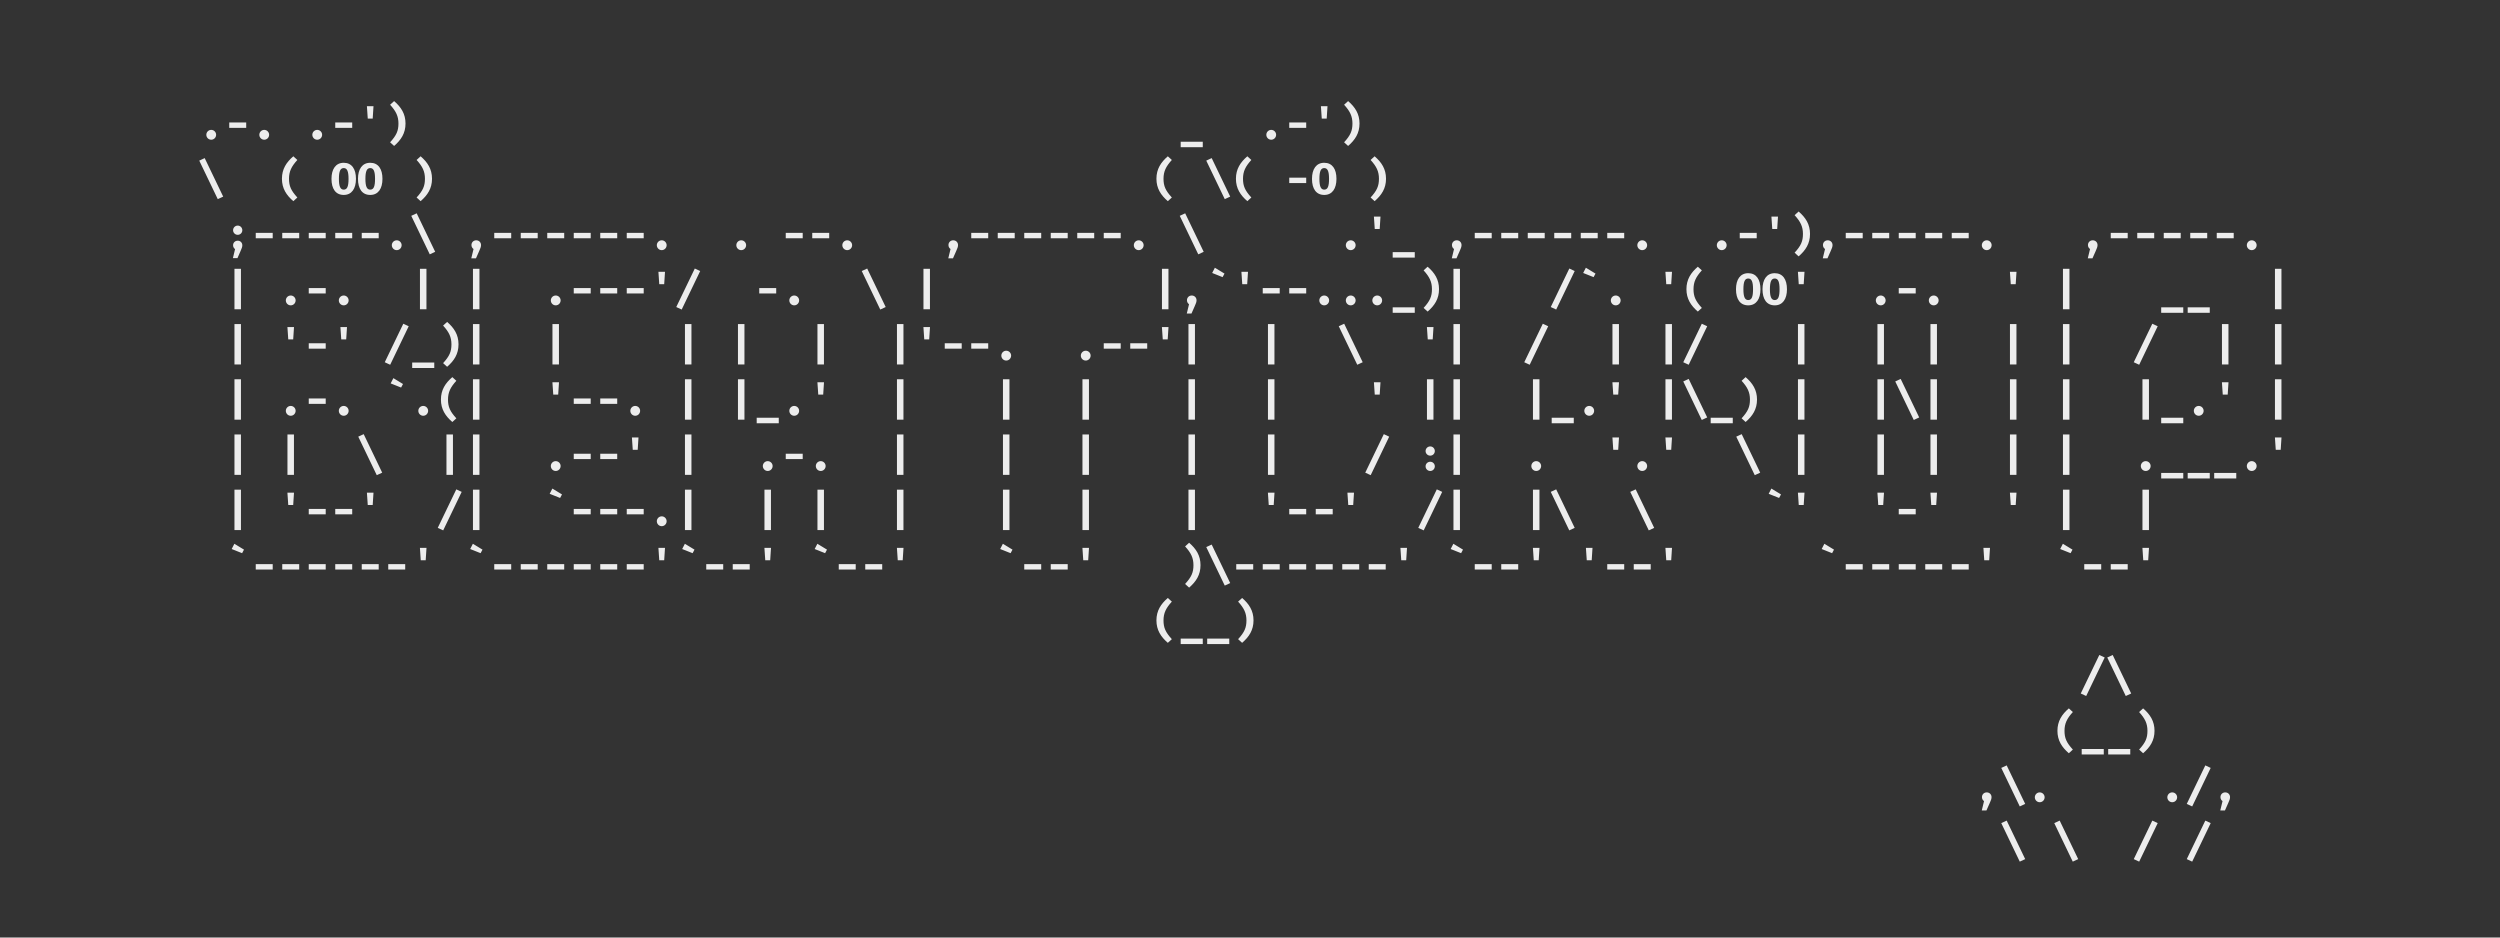 <?xml version="1.0" encoding="UTF-8" standalone="no"?>
<!-- Created with Inkscape (http://www.inkscape.org/) -->

<svg
   width="160mm"
   height="60mm"
   viewBox="0 0 160 60"
   version="1.1"
   id="svg5"
   inkscape:version="1.2.2 (b0a8486541, 2022-12-01)"
   sodipodi:docname="beatdrop_logo.svg"
   xmlns:inkscape="http://www.inkscape.org/namespaces/inkscape"
   xmlns:sodipodi="http://sodipodi.sourceforge.net/DTD/sodipodi-0.dtd"
   xmlns="http://www.w3.org/2000/svg"
   xmlns:svg="http://www.w3.org/2000/svg">
  <sodipodi:namedview
     id="namedview7"
     pagecolor="#ffffff"
     bordercolor="#000000"
     borderopacity="0.25"
     inkscape:showpageshadow="2"
     inkscape:pageopacity="0.0"
     inkscape:pagecheckerboard="0"
     inkscape:deskcolor="#d1d1d1"
     inkscape:document-units="mm"
     showgrid="false"
     inkscape:zoom="1.4254587"
     inkscape:cx="154.33628"
     inkscape:cy="240.97506"
     inkscape:window-width="1920"
     inkscape:window-height="1043"
     inkscape:window-x="0"
     inkscape:window-y="0"
     inkscape:window-maximized="1"
     inkscape:current-layer="layer1" />
  <defs
     id="defs2">
    <rect
       x="146.828"
       y="736.467"
       width="507.018"
       height="186.835"
       id="rect5887" />
    <rect
       x="115.02"
       y="766.702"
       width="604.601"
       height="290.797"
       id="rect4688" />
  </defs>
  <g
     inkscape:label="Layer 1"
     inkscape:groupmode="layer"
     id="layer1"
     transform="translate(-16.436,-94.123)">
    <rect
       style="fill:#333333;fill-opacity:1;stroke-width:0.265"
       id="rect215"
       width="160"
       height="60"
       x="16.436"
       y="94.123" />
    <path
       id="text5885"
       style="font-size:10.667px;font-family:'Fira Mono';-inkscape-font-specification:'Fira Mono';text-align:start;white-space:pre;shape-inside:url(#rect5887);display:inline;fill:#ededed;fill-opacity:1"
       d="M 194.198 736.96 L 193.227 737.845 C 194.657 739.413 195.245 740.618 195.245 742.378 C 195.245 744.138 194.763 745.236 193.227 746.911 L 194.198 747.796 C 195.883 746.345 196.95 744.714 196.95 742.378 C 196.95 740.042 195.883 738.411 194.198 736.96 z M 424.598 736.96 L 423.628 737.845 C 425.057 739.413 425.643 740.618 425.643 742.378 C 425.643 744.138 425.164 745.236 423.628 746.911 L 424.598 747.796 C 426.284 746.345 427.35 744.714 427.35 742.378 C 427.35 740.042 426.284 738.411 424.598 736.96 z M 187.628 738.196 L 187.831 741.183 L 189.026 741.183 L 189.218 738.196 L 187.628 738.196 z M 418.028 738.196 L 418.231 741.183 L 419.427 741.183 L 419.618 738.196 L 418.028 738.196 z M 154.38 742.122 L 154.38 743.423 L 158.475 743.423 L 158.475 742.122 L 154.38 742.122 z M 179.979 742.122 L 179.979 743.423 L 184.077 743.423 L 184.077 742.122 L 179.979 742.122 z M 410.38 742.122 L 410.38 743.423 L 414.475 743.423 L 414.475 742.122 L 410.38 742.122 z M 150.028 743.913 C 149.367 743.913 148.845 744.459 148.845 745.099 C 148.845 745.749 149.367 746.292 150.028 746.292 C 150.689 746.292 151.212 745.749 151.212 745.099 C 151.212 744.459 150.689 743.913 150.028 743.913 z M 162.829 743.913 C 162.168 743.913 161.643 744.459 161.643 745.099 C 161.643 745.749 162.168 746.292 162.829 746.292 C 163.49 746.292 164.012 745.749 164.012 745.099 C 164.012 744.459 163.49 743.913 162.829 743.913 z M 175.628 743.913 C 174.966 743.913 174.444 744.459 174.444 745.099 C 174.444 745.749 174.966 746.292 175.628 746.292 C 176.289 746.292 176.811 745.749 176.811 745.099 C 176.811 744.459 176.289 743.913 175.628 743.913 z M 406.028 743.913 C 405.367 743.913 404.845 744.459 404.845 745.099 C 404.845 745.749 405.367 746.292 406.028 746.292 C 406.689 746.292 407.212 745.749 407.212 745.099 C 407.212 744.459 406.689 743.913 406.028 743.913 z M 384.161 746.772 L 384.161 748.095 L 389.495 748.095 L 389.495 746.772 L 384.161 746.772 z M 169.858 750.292 C 168.173 751.743 167.106 753.376 167.106 755.712 C 167.106 758.048 168.173 759.679 169.858 761.13 L 170.829 760.245 C 169.293 758.57 168.811 757.472 168.811 755.712 C 168.811 753.952 169.4 752.747 170.829 751.179 L 169.858 750.292 z M 200.598 750.292 L 199.628 751.179 C 201.057 752.747 201.643 753.952 201.643 755.712 C 201.643 757.472 201.164 758.57 199.628 760.245 L 200.598 761.13 C 202.284 759.679 203.35 758.048 203.35 755.712 C 203.35 753.376 202.284 751.743 200.598 750.292 z M 381.057 750.292 C 379.372 751.743 378.305 753.376 378.305 755.712 C 378.305 758.048 379.372 759.679 381.057 761.13 L 382.028 760.245 C 380.492 758.57 380.013 757.472 380.013 755.712 C 380.013 753.952 380.599 752.747 382.028 751.179 L 381.057 750.292 z M 400.259 750.292 C 398.573 751.743 397.505 753.376 397.505 755.712 C 397.505 758.048 398.573 759.679 400.259 761.13 L 401.227 760.245 C 399.691 758.57 399.212 757.472 399.212 755.712 C 399.212 753.952 399.798 752.747 401.227 751.179 L 400.259 750.292 z M 430.999 750.292 L 430.028 751.179 C 431.457 752.747 432.044 753.952 432.044 755.712 C 432.044 757.472 431.564 758.57 430.028 760.245 L 430.999 761.13 C 432.684 759.679 433.751 758.048 433.751 755.712 C 433.751 753.376 432.684 751.743 430.999 750.292 z M 148.45 750.73 L 147.137 751.339 L 151.606 760.64 L 152.919 760.032 L 148.45 750.73 z M 391.649 750.73 L 390.337 751.339 L 394.807 760.64 L 396.12 760.032 L 391.649 750.73 z M 182.028 751.86 C 180.087 751.86 179.073 753.397 179.073 755.743 C 179.073 758.143 180.087 759.626 182.028 759.626 C 183.969 759.626 184.983 758.09 184.983 755.743 C 184.983 753.343 183.969 751.86 182.028 751.86 z M 188.429 751.86 C 186.487 751.86 185.473 753.397 185.473 755.743 C 185.473 758.143 186.487 759.626 188.429 759.626 C 190.37 759.626 191.384 758.09 191.384 755.743 C 191.384 753.343 190.37 751.86 188.429 751.86 z M 418.829 751.86 C 416.888 751.86 415.874 753.397 415.874 755.743 C 415.874 758.143 416.888 759.626 418.829 759.626 C 420.77 759.626 421.782 758.09 421.782 755.743 C 421.782 753.343 420.77 751.86 418.829 751.86 z M 182.028 753.14 C 182.86 753.14 183.19 753.93 183.19 755.743 C 183.19 757.535 182.881 758.347 182.028 758.347 C 181.207 758.347 180.866 757.557 180.866 755.743 C 180.866 753.93 181.196 753.14 182.028 753.14 z M 188.429 753.14 C 189.261 753.14 189.591 753.93 189.591 755.743 C 189.591 757.535 189.282 758.347 188.429 758.347 C 187.607 758.347 187.266 757.557 187.266 755.743 C 187.266 753.93 187.597 753.14 188.429 753.14 z M 418.829 753.14 C 419.661 753.14 419.991 753.93 419.991 755.743 C 419.991 757.535 419.682 758.347 418.829 758.347 C 418.008 758.347 417.665 757.557 417.665 755.743 C 417.665 753.93 417.997 753.14 418.829 753.14 z M 410.38 755.456 L 410.38 756.757 L 414.475 756.757 L 414.475 755.456 L 410.38 755.456 z M 533.399 763.626 L 532.429 764.511 C 533.858 766.079 534.444 767.284 534.444 769.044 C 534.444 770.804 533.965 771.903 532.429 773.577 L 533.399 774.464 C 535.085 773.013 536.151 771.38 536.151 769.044 C 536.151 766.708 535.085 765.077 533.399 763.626 z M 199.649 764.064 L 198.337 764.671 L 202.807 773.974 L 204.118 773.364 L 199.649 764.064 z M 385.249 764.064 L 383.938 764.671 L 388.407 773.974 L 389.72 773.364 L 385.249 764.064 z M 430.829 764.864 L 431.03 767.851 L 432.225 767.851 L 432.417 764.864 L 430.829 764.864 z M 526.829 764.864 L 527.03 767.851 L 528.225 767.851 L 528.417 764.864 L 526.829 764.864 z M 156.429 767.028 C 155.799 767.028 155.307 767.541 155.307 768.149 C 155.307 768.757 155.799 769.259 156.429 769.259 C 157.058 769.259 157.538 768.757 157.538 768.149 C 157.538 767.541 157.058 767.028 156.429 767.028 z M 160.78 768.788 L 160.78 770.091 L 164.876 770.091 L 164.876 768.788 L 160.78 768.788 z M 167.18 768.788 L 167.18 770.091 L 171.276 770.091 L 171.276 768.788 L 167.18 768.788 z M 173.581 768.788 L 173.581 770.091 L 177.677 770.091 L 177.677 768.788 L 173.581 768.788 z M 179.979 768.788 L 179.979 770.091 L 184.077 770.091 L 184.077 768.788 L 179.979 768.788 z M 186.38 768.788 L 186.38 770.091 L 190.475 770.091 L 190.475 768.788 L 186.38 768.788 z M 218.38 768.788 L 218.38 770.091 L 222.475 770.091 L 222.475 768.788 L 218.38 768.788 z M 224.78 768.788 L 224.78 770.091 L 228.876 770.091 L 228.876 768.788 L 224.78 768.788 z M 231.18 768.788 L 231.18 770.091 L 235.276 770.091 L 235.276 768.788 L 231.18 768.788 z M 237.581 768.788 L 237.581 770.091 L 241.677 770.091 L 241.677 768.788 L 237.581 768.788 z M 243.979 768.788 L 243.979 770.091 L 248.077 770.091 L 248.077 768.788 L 243.979 768.788 z M 250.38 768.788 L 250.38 770.091 L 254.475 770.091 L 254.475 768.788 L 250.38 768.788 z M 288.78 768.788 L 288.78 770.091 L 292.876 770.091 L 292.876 768.788 L 288.78 768.788 z M 295.18 768.788 L 295.18 770.091 L 299.276 770.091 L 299.276 768.788 L 295.18 768.788 z M 333.581 768.788 L 333.581 770.091 L 337.677 770.091 L 337.677 768.788 L 333.581 768.788 z M 339.979 768.788 L 339.979 770.091 L 344.077 770.091 L 344.077 768.788 L 339.979 768.788 z M 346.38 768.788 L 346.38 770.091 L 350.475 770.091 L 350.475 768.788 L 346.38 768.788 z M 352.78 768.788 L 352.78 770.091 L 356.876 770.091 L 356.876 768.788 L 352.78 768.788 z M 359.18 768.788 L 359.18 770.091 L 363.276 770.091 L 363.276 768.788 L 359.18 768.788 z M 365.581 768.788 L 365.581 770.091 L 369.677 770.091 L 369.677 768.788 L 365.581 768.788 z M 455.18 768.788 L 455.18 770.091 L 459.276 770.091 L 459.276 768.788 L 455.18 768.788 z M 461.581 768.788 L 461.581 770.091 L 465.677 770.091 L 465.677 768.788 L 461.581 768.788 z M 467.981 768.788 L 467.981 770.091 L 472.077 770.091 L 472.077 768.788 L 467.981 768.788 z M 474.38 768.788 L 474.38 770.091 L 478.475 770.091 L 478.475 768.788 L 474.38 768.788 z M 480.78 768.788 L 480.78 770.091 L 484.876 770.091 L 484.876 768.788 L 480.78 768.788 z M 487.18 768.788 L 487.18 770.091 L 491.276 770.091 L 491.276 768.788 L 487.18 768.788 z M 519.18 768.788 L 519.18 770.091 L 523.276 770.091 L 523.276 768.788 L 519.18 768.788 z M 544.78 768.788 L 544.78 770.091 L 548.876 770.091 L 548.876 768.788 L 544.78 768.788 z M 551.18 768.788 L 551.18 770.091 L 555.276 770.091 L 555.276 768.788 L 551.18 768.788 z M 557.581 768.788 L 557.581 770.091 L 561.677 770.091 L 561.677 768.788 L 557.581 768.788 z M 563.981 768.788 L 563.981 770.091 L 568.077 770.091 L 568.077 768.788 L 563.981 768.788 z M 570.38 768.788 L 570.38 770.091 L 574.477 770.091 L 574.477 768.788 L 570.38 768.788 z M 608.78 768.788 L 608.78 770.091 L 612.876 770.091 L 612.876 768.788 L 608.78 768.788 z M 615.18 768.788 L 615.18 770.091 L 619.276 770.091 L 619.276 768.788 L 615.18 768.788 z M 621.581 768.788 L 621.581 770.091 L 625.677 770.091 L 625.677 768.788 L 621.581 768.788 z M 627.981 768.788 L 627.981 770.091 L 632.077 770.091 L 632.077 768.788 L 627.981 768.788 z M 634.38 768.788 L 634.38 770.091 L 638.477 770.091 L 638.477 768.788 L 634.38 768.788 z M 194.829 770.581 C 194.168 770.581 193.643 771.125 193.643 771.765 C 193.643 772.415 194.168 772.96 194.829 772.96 C 195.49 772.96 196.013 772.415 196.013 771.765 C 196.013 771.125 195.49 770.581 194.829 770.581 z M 214.028 770.581 C 213.367 770.581 212.876 771.082 212.876 771.722 C 212.876 772.127 213.058 772.48 213.378 772.683 L 212.833 774.942 L 213.964 774.942 L 214.731 773.204 C 215.041 772.511 215.19 772.16 215.19 771.733 C 215.19 771.083 214.7 770.581 214.028 770.581 z M 258.829 770.581 C 258.168 770.581 257.643 771.125 257.643 771.765 C 257.643 772.415 258.168 772.96 258.829 772.96 C 259.49 772.96 260.013 772.415 260.013 771.765 C 260.013 771.125 259.49 770.581 258.829 770.581 z M 278.028 770.581 C 277.367 770.581 276.845 771.125 276.845 771.765 C 276.845 772.415 277.367 772.96 278.028 772.96 C 278.689 772.96 279.212 772.415 279.212 771.765 C 279.212 771.125 278.689 770.581 278.028 770.581 z M 303.628 770.581 C 302.966 770.581 302.444 771.125 302.444 771.765 C 302.444 772.415 302.966 772.96 303.628 772.96 C 304.289 772.96 304.811 772.415 304.811 771.765 C 304.811 771.125 304.289 770.581 303.628 770.581 z M 329.227 770.581 C 328.566 770.581 328.077 771.082 328.077 771.722 C 328.077 772.127 328.257 772.48 328.577 772.683 L 328.034 774.942 L 329.165 774.942 L 329.932 773.204 C 330.242 772.511 330.391 772.16 330.391 771.733 C 330.391 771.083 329.899 770.581 329.227 770.581 z M 374.028 770.581 C 373.367 770.581 372.845 771.125 372.845 771.765 C 372.845 772.415 373.367 772.96 374.028 772.96 C 374.689 772.96 375.212 772.415 375.212 771.765 C 375.212 771.125 374.689 770.581 374.028 770.581 z M 425.227 770.581 C 424.566 770.581 424.044 771.125 424.044 771.765 C 424.044 772.415 424.566 772.96 425.227 772.96 C 425.889 772.96 426.413 772.415 426.413 771.765 C 426.413 771.125 425.889 770.581 425.227 770.581 z M 450.829 770.581 C 450.168 770.581 449.677 771.082 449.677 771.722 C 449.677 772.127 449.859 772.48 450.179 772.683 L 449.634 774.942 L 450.764 774.942 L 451.532 773.204 C 451.841 772.511 451.991 772.16 451.991 771.733 C 451.991 771.083 451.501 770.581 450.829 770.581 z M 495.628 770.581 C 494.966 770.581 494.444 771.125 494.444 771.765 C 494.444 772.415 494.966 772.96 495.628 772.96 C 496.289 772.96 496.813 772.415 496.813 771.765 C 496.813 771.125 496.289 770.581 495.628 770.581 z M 514.829 770.581 C 514.168 770.581 513.645 771.125 513.645 771.765 C 513.645 772.415 514.168 772.96 514.829 772.96 C 515.49 772.96 516.013 772.415 516.013 771.765 C 516.013 771.125 515.49 770.581 514.829 770.581 z M 540.429 770.581 C 539.767 770.581 539.276 771.082 539.276 771.722 C 539.276 772.127 539.458 772.48 539.778 772.683 L 539.233 774.942 L 540.364 774.942 L 541.132 773.204 C 541.441 772.511 541.591 772.16 541.591 771.733 C 541.591 771.083 541.101 770.581 540.429 770.581 z M 578.829 770.581 C 578.168 770.581 577.645 771.125 577.645 771.765 C 577.645 772.415 578.168 772.96 578.829 772.96 C 579.49 772.96 580.013 772.415 580.013 771.765 C 580.013 771.125 579.49 770.581 578.829 770.581 z M 604.429 770.581 C 603.767 770.581 603.276 771.082 603.276 771.722 C 603.276 772.127 603.458 772.48 603.778 772.683 L 603.233 774.942 L 604.364 774.942 L 605.132 773.204 C 605.441 772.511 605.591 772.16 605.591 771.733 C 605.591 771.083 605.101 770.581 604.429 770.581 z M 642.829 770.581 C 642.168 770.581 641.645 771.125 641.645 771.765 C 641.645 772.415 642.168 772.96 642.829 772.96 C 643.49 772.96 644.013 772.415 644.013 771.765 C 644.013 771.125 643.49 770.581 642.829 770.581 z M 156.429 770.677 C 155.789 770.677 155.307 771.156 155.307 771.774 C 155.307 772.169 155.489 772.501 155.788 772.704 L 155.266 774.89 L 156.364 774.89 L 157.1 773.204 C 157.388 772.553 157.538 772.181 157.538 771.786 C 157.538 771.157 157.069 770.677 156.429 770.677 z M 435.362 773.439 L 435.362 774.763 L 440.694 774.763 L 440.694 773.439 L 435.362 773.439 z M 443.8 776.96 L 442.829 777.845 C 444.258 779.413 444.845 780.618 444.845 782.378 C 444.845 784.138 444.365 785.236 442.829 786.911 L 443.8 787.796 C 445.485 786.345 446.552 784.714 446.552 782.378 C 446.552 780.042 445.485 778.411 443.8 776.96 z M 509.057 776.96 C 507.372 778.411 506.305 780.042 506.305 782.378 C 506.305 784.714 507.372 786.345 509.057 787.796 L 510.028 786.911 C 508.492 785.236 508.013 784.138 508.013 782.378 C 508.013 780.618 508.599 779.413 510.028 777.845 L 509.057 776.96 z M 392.417 777.204 L 391.766 778.474 L 394.284 779.478 L 394.743 778.624 L 392.417 777.204 z M 482.018 777.204 L 481.366 778.474 L 483.884 779.478 L 484.343 778.624 L 482.018 777.204 z M 266.817 777.397 L 262.337 786.698 L 263.649 787.306 L 268.118 778.005 L 266.817 777.397 z M 308.45 777.397 L 307.138 778.005 L 311.606 787.306 L 312.919 786.698 L 308.45 777.397 z M 478.018 777.397 L 473.538 786.698 L 474.85 787.306 L 479.319 778.005 L 478.018 777.397 z M 155.639 777.472 L 155.639 787.231 L 157.206 787.231 L 157.206 777.472 L 155.639 777.472 z M 200.438 777.472 L 200.438 787.231 L 202.007 787.231 L 202.007 777.472 L 200.438 777.472 z M 213.239 777.472 L 213.239 787.231 L 214.807 787.231 L 214.807 777.472 L 213.239 777.472 z M 322.04 777.472 L 322.04 787.231 L 323.606 787.231 L 323.606 777.472 L 322.04 777.472 z M 379.639 777.472 L 379.639 787.231 L 381.208 787.231 L 381.208 777.472 L 379.639 777.472 z M 450.04 777.472 L 450.04 787.231 L 451.606 787.231 L 451.606 777.472 L 450.04 777.472 z M 597.239 777.472 L 597.239 787.231 L 598.807 787.231 L 598.807 777.472 L 597.239 777.472 z M 648.438 777.472 L 648.438 787.231 L 650.007 787.231 L 650.007 777.472 L 648.438 777.472 z M 258.028 778.196 L 258.231 781.183 L 259.425 781.183 L 259.618 778.196 L 258.028 778.196 z M 398.829 778.196 L 399.03 781.183 L 400.225 781.183 L 400.417 778.196 L 398.829 778.196 z M 501.229 778.196 L 501.43 781.183 L 502.626 781.183 L 502.817 778.196 L 501.229 778.196 z M 533.229 778.196 L 533.43 781.183 L 534.626 781.183 L 534.817 778.196 L 533.229 778.196 z M 584.429 778.196 L 584.632 781.183 L 585.825 781.183 L 586.018 778.196 L 584.429 778.196 z M 521.229 778.526 C 519.288 778.526 518.274 780.063 518.274 782.409 C 518.274 784.809 519.288 786.292 521.229 786.292 C 523.171 786.292 524.182 784.756 524.182 782.409 C 524.182 780.009 523.171 778.526 521.229 778.526 z M 527.628 778.526 C 525.686 778.526 524.675 780.063 524.675 782.409 C 524.675 784.809 525.686 786.292 527.628 786.292 C 529.569 786.292 530.583 784.756 530.583 782.409 C 530.583 780.009 529.569 778.526 527.628 778.526 z M 521.229 779.808 C 522.061 779.808 522.391 780.596 522.391 782.409 C 522.391 784.201 522.083 785.013 521.229 785.013 C 520.408 785.013 520.065 784.223 520.065 782.409 C 520.065 780.596 520.397 779.808 521.229 779.808 z M 527.628 779.808 C 528.46 779.808 528.792 780.596 528.792 782.409 C 528.792 784.201 528.481 785.013 527.628 785.013 C 526.806 785.013 526.466 784.223 526.466 782.409 C 526.466 780.596 526.796 779.808 527.628 779.808 z M 173.581 782.122 L 173.581 783.423 L 177.677 783.423 L 177.677 782.122 L 173.581 782.122 z M 237.581 782.122 L 237.581 783.423 L 241.677 783.423 L 241.677 782.122 L 237.581 782.122 z M 243.979 782.122 L 243.979 783.423 L 248.077 783.423 L 248.077 782.122 L 243.979 782.122 z M 250.38 782.122 L 250.38 783.423 L 254.475 783.423 L 254.475 782.122 L 250.38 782.122 z M 282.38 782.122 L 282.38 783.423 L 286.475 783.423 L 286.475 782.122 L 282.38 782.122 z M 403.979 782.122 L 403.979 783.423 L 408.077 783.423 L 408.077 782.122 L 403.979 782.122 z M 410.38 782.122 L 410.38 783.423 L 414.475 783.423 L 414.475 782.122 L 410.38 782.122 z M 557.581 782.122 L 557.581 783.423 L 561.677 783.423 L 561.677 782.122 L 557.581 782.122 z M 169.227 783.913 C 168.566 783.913 168.044 784.459 168.044 785.099 C 168.044 785.749 168.566 786.292 169.227 786.292 C 169.889 786.292 170.413 785.749 170.413 785.099 C 170.413 784.459 169.889 783.913 169.227 783.913 z M 182.028 783.913 C 181.367 783.913 180.845 784.459 180.845 785.099 C 180.845 785.749 181.367 786.292 182.028 786.292 C 182.689 786.292 183.212 785.749 183.212 785.099 C 183.212 784.459 182.689 783.913 182.028 783.913 z M 233.227 783.913 C 232.566 783.913 232.044 784.459 232.044 785.099 C 232.044 785.749 232.566 786.292 233.227 786.292 C 233.889 786.292 234.413 785.749 234.413 785.099 C 234.413 784.459 233.889 783.913 233.227 783.913 z M 290.829 783.913 C 290.168 783.913 289.643 784.459 289.643 785.099 C 289.643 785.749 290.168 786.292 290.829 786.292 C 291.49 786.292 292.013 785.749 292.013 785.099 C 292.013 784.459 291.49 783.913 290.829 783.913 z M 386.829 783.913 C 386.168 783.913 385.677 784.416 385.677 785.056 C 385.677 785.461 385.859 785.812 386.179 786.015 L 385.634 788.276 L 386.764 788.276 L 387.532 786.538 C 387.841 785.845 387.991 785.492 387.991 785.065 C 387.991 784.415 387.501 783.913 386.829 783.913 z M 418.829 783.913 C 418.168 783.913 417.643 784.459 417.643 785.099 C 417.643 785.749 418.168 786.292 418.829 786.292 C 419.49 786.292 420.013 785.749 420.013 785.099 C 420.013 784.459 419.49 783.913 418.829 783.913 z M 425.227 783.913 C 424.566 783.913 424.044 784.459 424.044 785.099 C 424.044 785.749 424.566 786.292 425.227 786.292 C 425.889 786.292 426.413 785.749 426.413 785.099 C 426.413 784.459 425.889 783.913 425.227 783.913 z M 431.628 783.913 C 430.966 783.913 430.444 784.459 430.444 785.099 C 430.444 785.749 430.966 786.292 431.628 786.292 C 432.289 786.292 432.811 785.749 432.811 785.099 C 432.811 784.459 432.289 783.913 431.628 783.913 z M 489.229 783.913 C 488.568 783.913 488.044 784.459 488.044 785.099 C 488.044 785.749 488.568 786.292 489.229 786.292 C 489.891 786.292 490.413 785.749 490.413 785.099 C 490.413 784.459 489.891 783.913 489.229 783.913 z M 553.229 783.913 C 552.568 783.913 552.044 784.459 552.044 785.099 C 552.044 785.749 552.568 786.292 553.229 786.292 C 553.891 786.292 554.413 785.749 554.413 785.099 C 554.413 784.459 553.891 783.913 553.229 783.913 z M 566.028 783.913 C 565.367 783.913 564.845 784.459 564.845 785.099 C 564.845 785.749 565.367 786.292 566.028 786.292 C 566.689 786.292 567.212 785.749 567.212 785.099 C 567.212 784.459 566.689 783.913 566.028 783.913 z M 435.362 786.772 L 435.362 788.095 L 440.694 788.095 L 440.694 786.772 L 435.362 786.772 z M 620.962 786.772 L 620.962 788.095 L 626.296 788.095 L 626.296 786.772 L 620.962 786.772 z M 627.362 786.772 L 627.362 788.095 L 632.694 788.095 L 632.694 786.772 L 627.362 786.772 z M 206.999 790.292 L 206.028 791.179 C 207.457 792.747 208.044 793.952 208.044 795.712 C 208.044 797.472 207.564 798.57 206.028 800.245 L 206.999 801.13 C 208.684 799.679 209.751 798.048 209.751 795.712 C 209.751 793.376 208.684 791.743 206.999 790.292 z M 196.417 790.73 L 191.938 800.032 L 193.249 800.64 L 197.72 791.339 L 196.417 790.73 z M 423.649 790.73 L 422.337 791.339 L 426.807 800.64 L 428.12 800.032 L 423.649 790.73 z M 471.618 790.73 L 467.138 800.032 L 468.45 800.64 L 472.919 791.339 L 471.618 790.73 z M 510.018 790.73 L 505.538 800.032 L 506.85 800.64 L 511.319 791.339 L 510.018 790.73 z M 618.817 790.73 L 614.339 800.032 L 615.649 800.64 L 620.12 791.339 L 618.817 790.73 z M 155.639 790.806 L 155.639 800.565 L 157.206 800.565 L 157.206 790.806 L 155.639 790.806 z M 213.239 790.806 L 213.239 800.565 L 214.807 800.565 L 214.807 790.806 L 213.239 790.806 z M 232.438 790.806 L 232.438 800.565 L 234.007 800.565 L 234.007 790.806 L 232.438 790.806 z M 264.438 790.806 L 264.438 800.565 L 266.007 800.565 L 266.007 790.806 L 264.438 790.806 z M 277.239 790.806 L 277.239 800.565 L 278.807 800.565 L 278.807 790.806 L 277.239 790.806 z M 296.438 790.806 L 296.438 800.565 L 298.007 800.565 L 298.007 790.806 L 296.438 790.806 z M 315.639 790.806 L 315.639 800.565 L 317.208 800.565 L 317.208 790.806 L 315.639 790.806 z M 386.04 790.806 L 386.04 800.565 L 387.606 800.565 L 387.606 790.806 L 386.04 790.806 z M 405.239 790.806 L 405.239 800.565 L 406.807 800.565 L 406.807 790.806 L 405.239 790.806 z M 450.04 790.806 L 450.04 800.565 L 451.606 800.565 L 451.606 790.806 L 450.04 790.806 z M 488.438 790.806 L 488.438 800.565 L 490.007 800.565 L 490.007 790.806 L 488.438 790.806 z M 501.239 790.806 L 501.239 800.565 L 502.807 800.565 L 502.807 790.806 L 501.239 790.806 z M 533.239 790.806 L 533.239 800.565 L 534.807 800.565 L 534.807 790.806 L 533.239 790.806 z M 552.438 790.806 L 552.438 800.565 L 554.007 800.565 L 554.007 790.806 L 552.438 790.806 z M 565.239 790.806 L 565.239 800.565 L 566.807 800.565 L 566.807 790.806 L 565.239 790.806 z M 584.438 790.806 L 584.438 800.565 L 586.007 800.565 L 586.007 790.806 L 584.438 790.806 z M 597.239 790.806 L 597.239 800.565 L 598.807 800.565 L 598.807 790.806 L 597.239 790.806 z M 635.639 790.806 L 635.639 800.565 L 637.208 800.565 L 637.208 790.806 L 635.639 790.806 z M 648.438 790.806 L 648.438 800.565 L 650.007 800.565 L 650.007 790.806 L 648.438 790.806 z M 168.429 791.53 L 168.632 794.517 L 169.825 794.517 L 170.018 791.53 L 168.429 791.53 z M 181.227 791.53 L 181.43 794.517 L 182.626 794.517 L 182.817 791.53 L 181.227 791.53 z M 322.028 791.53 L 322.231 794.517 L 323.425 794.517 L 323.618 791.53 L 322.028 791.53 z M 379.628 791.53 L 379.831 794.517 L 381.026 794.517 L 381.218 791.53 L 379.628 791.53 z M 443.628 791.53 L 443.831 794.517 L 445.026 794.517 L 445.218 791.53 L 443.628 791.53 z M 173.581 795.456 L 173.581 796.757 L 177.677 796.757 L 177.677 795.456 L 173.581 795.456 z M 327.18 795.456 L 327.18 796.757 L 331.276 796.757 L 331.276 795.456 L 327.18 795.456 z M 333.581 795.456 L 333.581 796.757 L 337.677 796.757 L 337.677 795.456 L 333.581 795.456 z M 365.581 795.456 L 365.581 796.757 L 369.677 796.757 L 369.677 795.456 L 365.581 795.456 z M 371.979 795.456 L 371.979 796.757 L 376.077 796.757 L 376.077 795.456 L 371.979 795.456 z M 342.028 797.247 C 341.367 797.247 340.845 797.791 340.845 798.431 C 340.845 799.081 341.367 799.626 342.028 799.626 C 342.689 799.626 343.212 799.081 343.212 798.431 C 343.212 797.791 342.689 797.247 342.028 797.247 z M 361.227 797.247 C 360.566 797.247 360.044 797.791 360.044 798.431 C 360.044 799.081 360.566 799.626 361.227 799.626 C 361.889 799.626 362.413 799.081 362.413 798.431 C 362.413 797.791 361.889 797.247 361.227 797.247 z M 198.561 800.106 L 198.561 801.429 L 203.895 801.429 L 203.895 800.106 L 198.561 800.106 z M 208.257 803.626 C 206.571 805.077 205.505 806.708 205.505 809.044 C 205.505 811.38 206.571 813.013 208.257 814.464 L 209.227 813.577 C 207.691 811.903 207.212 810.804 207.212 809.044 C 207.212 807.284 207.798 806.079 209.227 804.511 L 208.257 803.626 z M 520.598 803.626 L 519.628 804.511 C 521.057 806.079 521.645 807.284 521.645 809.044 C 521.645 810.804 521.164 811.903 519.628 813.577 L 520.598 814.464 C 522.284 813.013 523.35 811.38 523.35 809.044 C 523.35 806.708 522.284 805.077 520.598 803.626 z M 194.018 803.872 L 193.366 805.142 L 195.884 806.144 L 196.343 805.29 L 194.018 803.872 z M 506.85 804.064 L 505.538 804.671 L 510.007 813.974 L 511.319 813.364 L 506.85 804.064 z M 558.05 804.064 L 556.737 804.671 L 561.208 813.974 L 562.518 813.364 L 558.05 804.064 z M 155.639 804.138 L 155.639 813.897 L 157.206 813.897 L 157.206 804.138 L 155.639 804.138 z M 213.239 804.138 L 213.239 813.897 L 214.807 813.897 L 214.807 804.138 L 213.239 804.138 z M 264.438 804.138 L 264.438 813.897 L 266.007 813.897 L 266.007 804.138 L 264.438 804.138 z M 277.239 804.138 L 277.239 813.897 L 278.807 813.897 L 278.807 804.138 L 277.239 804.138 z M 315.639 804.138 L 315.639 813.897 L 317.208 813.897 L 317.208 804.138 L 315.639 804.138 z M 341.239 804.138 L 341.239 813.897 L 342.807 813.897 L 342.807 804.138 L 341.239 804.138 z M 360.438 804.138 L 360.438 813.897 L 362.007 813.897 L 362.007 804.138 L 360.438 804.138 z M 386.04 804.138 L 386.04 813.897 L 387.606 813.897 L 387.606 804.138 L 386.04 804.138 z M 405.239 804.138 L 405.239 813.897 L 406.807 813.897 L 406.807 804.138 L 405.239 804.138 z M 443.639 804.138 L 443.639 813.897 L 445.208 813.897 L 445.208 804.138 L 443.639 804.138 z M 450.04 804.138 L 450.04 813.897 L 451.606 813.897 L 451.606 804.138 L 450.04 804.138 z M 469.239 804.138 L 469.239 813.897 L 470.807 813.897 L 470.807 804.138 L 469.239 804.138 z M 501.239 804.138 L 501.239 813.897 L 502.807 813.897 L 502.807 804.138 L 501.239 804.138 z M 533.239 804.138 L 533.239 813.897 L 534.807 813.897 L 534.807 804.138 L 533.239 804.138 z M 552.438 804.138 L 552.438 813.897 L 554.007 813.897 L 554.007 804.138 L 552.438 804.138 z M 565.239 804.138 L 565.239 813.897 L 566.807 813.897 L 566.807 804.138 L 565.239 804.138 z M 584.438 804.138 L 584.438 813.897 L 586.007 813.897 L 586.007 804.138 L 584.438 804.138 z M 597.239 804.138 L 597.239 813.897 L 598.807 813.897 L 598.807 804.138 L 597.239 804.138 z M 616.438 804.138 L 616.438 813.897 L 618.007 813.897 L 618.007 804.138 L 616.438 804.138 z M 648.438 804.138 L 648.438 813.897 L 650.007 813.897 L 650.007 804.138 L 648.438 804.138 z M 232.429 804.864 L 232.632 807.851 L 233.825 807.851 L 234.018 804.864 L 232.429 804.864 z M 296.429 804.864 L 296.632 807.851 L 297.825 807.851 L 298.018 804.864 L 296.429 804.864 z M 430.829 804.864 L 431.03 807.851 L 432.225 807.851 L 432.417 804.864 L 430.829 804.864 z M 488.429 804.864 L 488.632 807.851 L 489.825 807.851 L 490.018 804.864 L 488.429 804.864 z M 635.628 804.864 L 635.831 807.851 L 637.026 807.851 L 637.218 804.864 L 635.628 804.864 z M 173.581 808.788 L 173.581 810.091 L 177.677 810.091 L 177.677 808.788 L 173.581 808.788 z M 237.581 808.788 L 237.581 810.091 L 241.677 810.091 L 241.677 808.788 L 237.581 808.788 z M 243.979 808.788 L 243.979 810.091 L 248.077 810.091 L 248.077 808.788 L 243.979 808.788 z M 169.227 810.581 C 168.566 810.581 168.044 811.125 168.044 811.765 C 168.044 812.415 168.566 812.96 169.227 812.96 C 169.889 812.96 170.413 812.415 170.413 811.765 C 170.413 811.125 169.889 810.581 169.227 810.581 z M 182.028 810.581 C 181.367 810.581 180.845 811.125 180.845 811.765 C 180.845 812.415 181.367 812.96 182.028 812.96 C 182.689 812.96 183.212 812.415 183.212 811.765 C 183.212 811.125 182.689 810.581 182.028 810.581 z M 201.227 810.581 C 200.566 810.581 200.044 811.125 200.044 811.765 C 200.044 812.415 200.566 812.96 201.227 812.96 C 201.889 812.96 202.413 812.415 202.413 811.765 C 202.413 811.125 201.889 810.581 201.227 810.581 z M 252.429 810.581 C 251.767 810.581 251.245 811.125 251.245 811.765 C 251.245 812.415 251.767 812.96 252.429 812.96 C 253.09 812.96 253.612 812.415 253.612 811.765 C 253.612 811.125 253.09 810.581 252.429 810.581 z M 290.829 810.581 C 290.168 810.581 289.643 811.125 289.643 811.765 C 289.643 812.415 290.168 812.96 290.829 812.96 C 291.49 812.96 292.013 812.415 292.013 811.765 C 292.013 811.125 291.49 810.581 290.829 810.581 z M 482.829 810.581 C 482.168 810.581 481.643 811.125 481.643 811.765 C 481.643 812.415 482.168 812.96 482.829 812.96 C 483.49 812.96 484.013 812.415 484.013 811.765 C 484.013 811.125 483.49 810.581 482.829 810.581 z M 630.028 810.581 C 629.367 810.581 628.845 811.125 628.845 811.765 C 628.845 812.415 629.367 812.96 630.028 812.96 C 630.689 812.96 631.212 812.415 631.212 811.765 C 631.212 811.125 630.689 810.581 630.028 810.581 z M 281.763 813.439 L 281.763 814.763 L 287.095 814.763 L 287.095 813.439 L 281.763 813.439 z M 473.763 813.439 L 473.763 814.763 L 479.095 814.763 L 479.095 813.439 L 473.763 813.439 z M 512.161 813.439 L 512.161 814.763 L 517.495 814.763 L 517.495 813.439 L 512.161 813.439 z M 620.962 813.439 L 620.962 814.763 L 626.296 814.763 L 626.296 813.439 L 620.962 813.439 z M 186.85 817.397 L 185.538 818.005 L 190.007 827.306 L 191.319 826.698 L 186.85 817.397 z M 433.218 817.397 L 428.737 826.698 L 430.05 827.306 L 434.518 818.005 L 433.218 817.397 z M 519.649 817.397 L 518.337 818.005 L 522.807 827.306 L 524.12 826.698 L 519.649 817.397 z M 155.639 817.472 L 155.639 827.231 L 157.206 827.231 L 157.206 817.472 L 155.639 817.472 z M 168.438 817.472 L 168.438 827.231 L 170.007 827.231 L 170.007 817.472 L 168.438 817.472 z M 206.839 817.472 L 206.839 827.231 L 208.407 827.231 L 208.407 817.472 L 206.839 817.472 z M 213.239 817.472 L 213.239 827.231 L 214.807 827.231 L 214.807 817.472 L 213.239 817.472 z M 264.438 817.472 L 264.438 827.231 L 266.007 827.231 L 266.007 817.472 L 264.438 817.472 z M 315.639 817.472 L 315.639 827.231 L 317.208 827.231 L 317.208 817.472 L 315.639 817.472 z M 341.239 817.472 L 341.239 827.231 L 342.807 827.231 L 342.807 817.472 L 341.239 817.472 z M 360.438 817.472 L 360.438 827.231 L 362.007 827.231 L 362.007 817.472 L 360.438 817.472 z M 386.04 817.472 L 386.04 827.231 L 387.606 827.231 L 387.606 817.472 L 386.04 817.472 z M 405.239 817.472 L 405.239 827.231 L 406.807 827.231 L 406.807 817.472 L 405.239 817.472 z M 450.04 817.472 L 450.04 827.231 L 451.606 827.231 L 451.606 817.472 L 450.04 817.472 z M 533.239 817.472 L 533.239 827.231 L 534.807 827.231 L 534.807 817.472 L 533.239 817.472 z M 552.438 817.472 L 552.438 827.231 L 554.007 827.231 L 554.007 817.472 L 552.438 817.472 z M 565.239 817.472 L 565.239 827.231 L 566.807 827.231 L 566.807 817.472 L 565.239 817.472 z M 584.438 817.472 L 584.438 827.231 L 586.007 827.231 L 586.007 817.472 L 584.438 817.472 z M 597.239 817.472 L 597.239 827.231 L 598.807 827.231 L 598.807 817.472 L 597.239 817.472 z M 251.628 818.196 L 251.831 821.183 L 253.026 821.183 L 253.218 818.196 L 251.628 818.196 z M 488.429 818.196 L 488.632 821.183 L 489.825 821.183 L 490.018 818.196 L 488.429 818.196 z M 501.229 818.196 L 501.43 821.183 L 502.626 821.183 L 502.817 818.196 L 501.229 818.196 z M 648.429 818.196 L 648.632 821.183 L 649.825 821.183 L 650.018 818.196 L 648.429 818.196 z M 444.429 820.362 C 443.799 820.362 443.307 820.873 443.307 821.481 C 443.307 822.089 443.799 822.591 444.429 822.591 C 445.058 822.591 445.538 822.089 445.538 821.481 C 445.538 820.873 445.058 820.362 444.429 820.362 z M 237.581 822.122 L 237.581 823.423 L 241.677 823.423 L 241.677 822.122 L 237.581 822.122 z M 243.979 822.122 L 243.979 823.423 L 248.077 823.423 L 248.077 822.122 L 243.979 822.122 z M 288.78 822.122 L 288.78 823.423 L 292.876 823.423 L 292.876 822.122 L 288.78 822.122 z M 233.227 823.915 C 232.566 823.915 232.044 824.459 232.044 825.099 C 232.044 825.749 232.566 826.292 233.227 826.292 C 233.889 826.292 234.413 825.749 234.413 825.099 C 234.413 824.459 233.889 823.915 233.227 823.915 z M 284.429 823.915 C 283.767 823.915 283.245 824.459 283.245 825.099 C 283.245 825.749 283.767 826.292 284.429 826.292 C 285.09 826.292 285.612 825.749 285.612 825.099 C 285.612 824.459 285.09 823.915 284.429 823.915 z M 297.227 823.915 C 296.566 823.915 296.044 824.459 296.044 825.099 C 296.044 825.749 296.566 826.292 297.227 826.292 C 297.889 826.292 298.413 825.749 298.413 825.099 C 298.413 824.459 297.889 823.915 297.227 823.915 z M 470.028 823.915 C 469.367 823.915 468.845 824.459 468.845 825.099 C 468.845 825.749 469.367 826.292 470.028 826.292 C 470.689 826.292 471.212 825.749 471.212 825.099 C 471.212 824.459 470.689 823.915 470.028 823.915 z M 495.628 823.915 C 494.966 823.915 494.444 824.459 494.444 825.099 C 494.444 825.749 494.966 826.292 495.628 826.292 C 496.289 826.292 496.813 825.749 496.813 825.099 C 496.813 824.459 496.289 823.915 495.628 823.915 z M 617.229 823.915 C 616.568 823.915 616.044 824.459 616.044 825.099 C 616.044 825.749 616.568 826.292 617.229 826.292 C 617.891 826.292 618.413 825.749 618.413 825.099 C 618.413 824.459 617.891 823.915 617.229 823.915 z M 642.829 823.915 C 642.168 823.915 641.645 824.459 641.645 825.099 C 641.645 825.749 642.168 826.292 642.829 826.292 C 643.49 826.292 644.013 825.749 644.013 825.099 C 644.013 824.459 643.49 823.915 642.829 823.915 z M 444.429 824.064 C 443.799 824.064 443.307 824.566 443.307 825.163 C 443.307 825.782 443.799 826.292 444.429 826.292 C 445.058 826.292 445.538 825.782 445.538 825.163 C 445.538 824.566 445.058 824.064 444.429 824.064 z M 620.962 826.772 L 620.962 828.095 L 626.296 828.095 L 626.296 826.772 L 620.962 826.772 z M 627.362 826.772 L 627.362 828.095 L 632.694 828.095 L 632.694 826.772 L 627.362 826.772 z M 633.763 826.772 L 633.763 828.095 L 639.095 828.095 L 639.095 826.772 L 633.763 826.772 z M 232.417 830.538 L 231.766 831.808 L 234.284 832.81 L 234.743 831.956 L 232.417 830.538 z M 526.817 830.538 L 526.167 831.808 L 528.684 832.81 L 529.143 831.956 L 526.817 830.538 z M 209.218 830.73 L 204.737 840.032 L 206.05 840.64 L 210.518 831.339 L 209.218 830.73 z M 446.018 830.73 L 441.538 840.032 L 442.85 840.64 L 447.319 831.339 L 446.018 830.73 z M 474.85 830.73 L 473.538 831.339 L 478.007 840.64 L 479.319 840.032 L 474.85 830.73 z M 494.05 830.73 L 492.737 831.339 L 497.208 840.64 L 498.518 840.032 L 494.05 830.73 z M 155.639 830.806 L 155.639 840.565 L 157.206 840.565 L 157.206 830.806 L 155.639 830.806 z M 213.239 830.806 L 213.239 840.565 L 214.807 840.565 L 214.807 830.806 L 213.239 830.806 z M 264.438 830.806 L 264.438 840.565 L 266.007 840.565 L 266.007 830.806 L 264.438 830.806 z M 283.639 830.806 L 283.639 840.565 L 285.208 840.565 L 285.208 830.806 L 283.639 830.806 z M 296.438 830.806 L 296.438 840.565 L 298.007 840.565 L 298.007 830.806 L 296.438 830.806 z M 315.639 830.806 L 315.639 840.565 L 317.208 840.565 L 317.208 830.806 L 315.639 830.806 z M 341.239 830.806 L 341.239 840.565 L 342.807 840.565 L 342.807 830.806 L 341.239 830.806 z M 360.438 830.806 L 360.438 840.565 L 362.007 840.565 L 362.007 830.806 L 360.438 830.806 z M 386.04 830.806 L 386.04 840.565 L 387.606 840.565 L 387.606 830.806 L 386.04 830.806 z M 450.04 830.806 L 450.04 840.565 L 451.606 840.565 L 451.606 830.806 L 450.04 830.806 z M 469.239 830.806 L 469.239 840.565 L 470.807 840.565 L 470.807 830.806 L 469.239 830.806 z M 597.239 830.806 L 597.239 840.565 L 598.807 840.565 L 598.807 830.806 L 597.239 830.806 z M 616.438 830.806 L 616.438 840.565 L 618.007 840.565 L 618.007 830.806 L 616.438 830.806 z M 168.429 831.53 L 168.632 834.517 L 169.825 834.517 L 170.018 831.53 L 168.429 831.53 z M 187.628 831.53 L 187.831 834.517 L 189.026 834.517 L 189.218 831.53 L 187.628 831.53 z M 405.227 831.53 L 405.43 834.517 L 406.626 834.517 L 406.817 831.53 L 405.227 831.53 z M 424.429 831.53 L 424.632 834.517 L 425.825 834.517 L 426.018 831.53 L 424.429 831.53 z M 533.229 831.53 L 533.43 834.517 L 534.626 834.517 L 534.817 831.53 L 533.229 831.53 z M 552.429 831.53 L 552.632 834.517 L 553.825 834.517 L 554.018 831.53 L 552.429 831.53 z M 565.229 831.53 L 565.43 834.517 L 566.626 834.517 L 566.817 831.53 L 565.229 831.53 z M 584.429 831.53 L 584.632 834.517 L 585.825 834.517 L 586.018 831.53 L 584.429 831.53 z M 173.581 835.456 L 173.581 836.757 L 177.677 836.757 L 177.677 835.456 L 173.581 835.456 z M 179.979 835.456 L 179.979 836.757 L 184.077 836.757 L 184.077 835.456 L 179.979 835.456 z M 237.581 835.456 L 237.581 836.757 L 241.677 836.757 L 241.677 835.456 L 237.581 835.456 z M 243.979 835.456 L 243.979 836.757 L 248.077 836.757 L 248.077 835.456 L 243.979 835.456 z M 250.38 835.456 L 250.38 836.757 L 254.475 836.757 L 254.475 835.456 L 250.38 835.456 z M 410.38 835.456 L 410.38 836.757 L 414.475 836.757 L 414.475 835.456 L 410.38 835.456 z M 416.78 835.456 L 416.78 836.757 L 420.876 836.757 L 420.876 835.456 L 416.78 835.456 z M 557.581 835.456 L 557.581 836.757 L 561.677 836.757 L 561.677 835.456 L 557.581 835.456 z M 258.829 837.247 C 258.168 837.247 257.643 837.791 257.643 838.431 C 257.643 839.081 258.168 839.626 258.829 839.626 C 259.49 839.626 260.013 839.081 260.013 838.431 C 260.013 837.791 259.49 837.247 258.829 837.247 z M 386.198 843.626 L 385.227 844.511 C 386.657 846.079 387.245 847.284 387.245 849.044 C 387.245 850.804 386.763 851.904 385.227 853.579 L 386.198 854.464 C 387.883 853.013 388.95 851.38 388.95 849.044 C 388.95 846.708 387.883 845.077 386.198 843.626 z M 155.618 843.872 L 154.968 845.142 L 157.483 846.144 L 157.942 845.29 L 155.618 843.872 z M 213.218 843.872 L 212.567 845.142 L 215.085 846.144 L 215.544 845.29 L 213.218 843.872 z M 264.417 843.872 L 263.766 845.142 L 266.284 846.144 L 266.743 845.29 L 264.417 843.872 z M 296.417 843.872 L 295.766 845.142 L 298.284 846.144 L 298.743 845.29 L 296.417 843.872 z M 341.218 843.872 L 340.567 845.142 L 343.085 846.144 L 343.544 845.29 L 341.218 843.872 z M 450.018 843.872 L 449.366 845.142 L 451.884 846.144 L 452.343 845.29 L 450.018 843.872 z M 539.618 843.872 L 538.968 845.142 L 541.485 846.144 L 541.942 845.29 L 539.618 843.872 z M 597.218 843.872 L 596.567 845.142 L 599.085 846.144 L 599.544 845.29 L 597.218 843.872 z M 391.649 844.064 L 390.337 844.671 L 394.807 853.974 L 396.12 853.364 L 391.649 844.064 z M 200.429 844.864 L 200.632 847.851 L 201.825 847.851 L 202.018 844.864 L 200.429 844.864 z M 258.028 844.864 L 258.231 847.851 L 259.425 847.851 L 259.618 844.864 L 258.028 844.864 z M 283.628 844.864 L 283.831 847.851 L 285.026 847.851 L 285.218 844.864 L 283.628 844.864 z M 315.628 844.864 L 315.831 847.851 L 317.026 847.851 L 317.218 844.864 L 315.628 844.864 z M 360.429 844.864 L 360.632 847.851 L 361.825 847.851 L 362.018 844.864 L 360.429 844.864 z M 437.227 844.864 L 437.43 847.851 L 438.626 847.851 L 438.817 844.864 L 437.227 844.864 z M 469.227 844.864 L 469.43 847.851 L 470.626 847.851 L 470.817 844.864 L 469.227 844.864 z M 482.028 844.864 L 482.231 847.851 L 483.427 847.851 L 483.618 844.864 L 482.028 844.864 z M 501.229 844.864 L 501.43 847.851 L 502.626 847.851 L 502.817 844.864 L 501.229 844.864 z M 578.028 844.864 L 578.231 847.851 L 579.427 847.851 L 579.618 844.864 L 578.028 844.864 z M 616.429 844.864 L 616.632 847.851 L 617.825 847.851 L 618.018 844.864 L 616.429 844.864 z M 160.78 848.788 L 160.78 850.091 L 164.876 850.091 L 164.876 848.788 L 160.78 848.788 z M 167.18 848.788 L 167.18 850.091 L 171.276 850.091 L 171.276 848.788 L 167.18 848.788 z M 173.581 848.788 L 173.581 850.091 L 177.677 850.091 L 177.677 848.788 L 173.581 848.788 z M 179.979 848.788 L 179.979 850.091 L 184.077 850.091 L 184.077 848.788 L 179.979 848.788 z M 186.38 848.788 L 186.38 850.091 L 190.475 850.091 L 190.475 848.788 L 186.38 848.788 z M 192.78 848.788 L 192.78 850.091 L 196.876 850.091 L 196.876 848.788 L 192.78 848.788 z M 218.38 848.788 L 218.38 850.091 L 222.475 850.091 L 222.475 848.788 L 218.38 848.788 z M 224.78 848.788 L 224.78 850.091 L 228.876 850.091 L 228.876 848.788 L 224.78 848.788 z M 231.18 848.788 L 231.18 850.091 L 235.276 850.091 L 235.276 848.788 L 231.18 848.788 z M 237.581 848.788 L 237.581 850.091 L 241.677 850.091 L 241.677 848.788 L 237.581 848.788 z M 243.979 848.788 L 243.979 850.091 L 248.077 850.091 L 248.077 848.788 L 243.979 848.788 z M 250.38 848.788 L 250.38 850.091 L 254.475 850.091 L 254.475 848.788 L 250.38 848.788 z M 269.581 848.788 L 269.581 850.091 L 273.677 850.091 L 273.677 848.788 L 269.581 848.788 z M 275.979 848.788 L 275.979 850.091 L 280.077 850.091 L 280.077 848.788 L 275.979 848.788 z M 301.581 848.788 L 301.581 850.091 L 305.677 850.091 L 305.677 848.788 L 301.581 848.788 z M 307.979 848.788 L 307.979 850.091 L 312.077 850.091 L 312.077 848.788 L 307.979 848.788 z M 346.38 848.788 L 346.38 850.091 L 350.475 850.091 L 350.475 848.788 L 346.38 848.788 z M 352.78 848.788 L 352.78 850.091 L 356.876 850.091 L 356.876 848.788 L 352.78 848.788 z M 397.581 848.788 L 397.581 850.091 L 401.677 850.091 L 401.677 848.788 L 397.581 848.788 z M 403.979 848.788 L 403.979 850.091 L 408.077 850.091 L 408.077 848.788 L 403.979 848.788 z M 410.38 848.788 L 410.38 850.091 L 414.475 850.091 L 414.475 848.788 L 410.38 848.788 z M 416.78 848.788 L 416.78 850.091 L 420.876 850.091 L 420.876 848.788 L 416.78 848.788 z M 423.18 848.788 L 423.18 850.091 L 427.276 850.091 L 427.276 848.788 L 423.18 848.788 z M 429.581 848.788 L 429.581 850.091 L 433.677 850.091 L 433.677 848.788 L 429.581 848.788 z M 455.18 848.788 L 455.18 850.091 L 459.276 850.091 L 459.276 848.788 L 455.18 848.788 z M 461.581 848.788 L 461.581 850.091 L 465.677 850.091 L 465.677 848.788 L 461.581 848.788 z M 487.18 848.788 L 487.18 850.091 L 491.276 850.091 L 491.276 848.788 L 487.18 848.788 z M 493.581 848.788 L 493.581 850.091 L 497.677 850.091 L 497.677 848.788 L 493.581 848.788 z M 544.78 848.788 L 544.78 850.091 L 548.876 850.091 L 548.876 848.788 L 544.78 848.788 z M 551.18 848.788 L 551.18 850.091 L 555.276 850.091 L 555.276 848.788 L 551.18 848.788 z M 557.581 848.788 L 557.581 850.091 L 561.677 850.091 L 561.677 848.788 L 557.581 848.788 z M 563.981 848.788 L 563.981 850.091 L 568.077 850.091 L 568.077 848.788 L 563.981 848.788 z M 570.38 848.788 L 570.38 850.091 L 574.477 850.091 L 574.477 848.788 L 570.38 848.788 z M 602.38 848.788 L 602.38 850.091 L 606.477 850.091 L 606.477 848.788 L 602.38 848.788 z M 608.78 848.788 L 608.78 850.091 L 612.876 850.091 L 612.876 848.788 L 608.78 848.788 z M 381.057 856.96 C 379.372 858.411 378.305 860.042 378.305 862.378 C 378.305 864.714 379.372 866.347 381.057 867.798 L 382.028 866.911 C 380.492 865.236 380.013 864.138 380.013 862.378 C 380.013 860.618 380.599 859.413 382.028 857.845 L 381.057 856.96 z M 398.999 856.96 L 398.028 857.845 C 399.457 859.413 400.044 860.618 400.044 862.378 C 400.044 864.138 399.564 865.236 398.028 866.911 L 398.999 867.798 C 400.684 866.347 401.751 864.714 401.751 862.378 C 401.751 860.042 400.684 858.411 398.999 856.96 z M 384.161 866.772 L 384.161 868.095 L 389.495 868.095 L 389.495 866.772 L 384.161 866.772 z M 390.561 866.772 L 390.561 868.095 L 395.895 868.095 L 395.895 866.772 L 390.561 866.772 z M 606.018 870.73 L 601.538 880.032 L 602.85 880.64 L 607.319 871.339 L 606.018 870.73 z M 609.249 870.73 L 607.938 871.339 L 612.407 880.64 L 613.72 880.032 L 609.249 870.73 z M 598.657 883.626 C 596.972 885.077 595.905 886.71 595.905 889.046 C 595.905 891.382 596.972 893.013 598.657 894.464 L 599.628 893.579 C 598.092 891.904 597.612 890.806 597.612 889.046 C 597.612 887.286 598.198 886.079 599.628 884.511 L 598.657 883.626 z M 616.598 883.626 L 615.628 884.511 C 617.057 886.079 617.645 887.286 617.645 889.046 C 617.645 890.806 617.164 891.904 615.628 893.579 L 616.598 894.464 C 618.284 893.013 619.35 891.382 619.35 889.046 C 619.35 886.71 618.284 885.077 616.598 883.626 z M 601.763 893.44 L 601.763 894.763 L 607.095 894.763 L 607.095 893.44 L 601.763 893.44 z M 608.161 893.44 L 608.161 894.763 L 613.495 894.763 L 613.495 893.44 L 608.161 893.44 z M 583.649 897.397 L 582.339 898.005 L 586.807 907.306 L 588.12 906.698 L 583.649 897.397 z M 631.618 897.397 L 627.138 906.698 L 628.45 907.306 L 632.919 898.005 L 631.618 897.397 z M 578.829 903.915 C 578.168 903.915 577.677 904.416 577.677 905.056 C 577.677 905.461 577.859 905.814 578.179 906.017 L 577.634 908.276 L 578.764 908.276 L 579.532 906.538 C 579.841 905.845 579.991 905.492 579.991 905.065 C 579.991 904.415 579.501 903.915 578.829 903.915 z M 591.628 903.915 C 590.966 903.915 590.444 904.459 590.444 905.099 C 590.444 905.749 590.966 906.294 591.628 906.294 C 592.289 906.294 592.813 905.749 592.813 905.099 C 592.813 904.459 592.289 903.915 591.628 903.915 z M 623.628 903.915 C 622.966 903.915 622.444 904.459 622.444 905.099 C 622.444 905.749 622.966 906.294 623.628 906.294 C 624.289 906.294 624.813 905.749 624.813 905.099 C 624.813 904.459 624.289 903.915 623.628 903.915 z M 636.429 903.915 C 635.767 903.915 635.276 904.416 635.276 905.056 C 635.276 905.461 635.458 905.814 635.778 906.017 L 635.233 908.276 L 636.364 908.276 L 637.132 906.538 C 637.441 905.845 637.591 905.492 637.591 905.065 C 637.591 904.415 637.101 903.915 636.429 903.915 z M 583.649 910.73 L 582.339 911.339 L 586.807 920.64 L 588.12 920.032 L 583.649 910.73 z M 596.45 910.73 L 595.138 911.339 L 599.606 920.64 L 600.919 920.032 L 596.45 910.73 z M 618.817 910.73 L 614.339 920.032 L 615.649 920.64 L 620.12 911.339 L 618.817 910.73 z M 631.618 910.73 L 627.138 920.032 L 628.45 920.64 L 632.919 911.339 L 631.618 910.73 z "
       transform="matrix(0.265,0,0,0.265,-9.803,-94.702)" />
  </g>
</svg>
